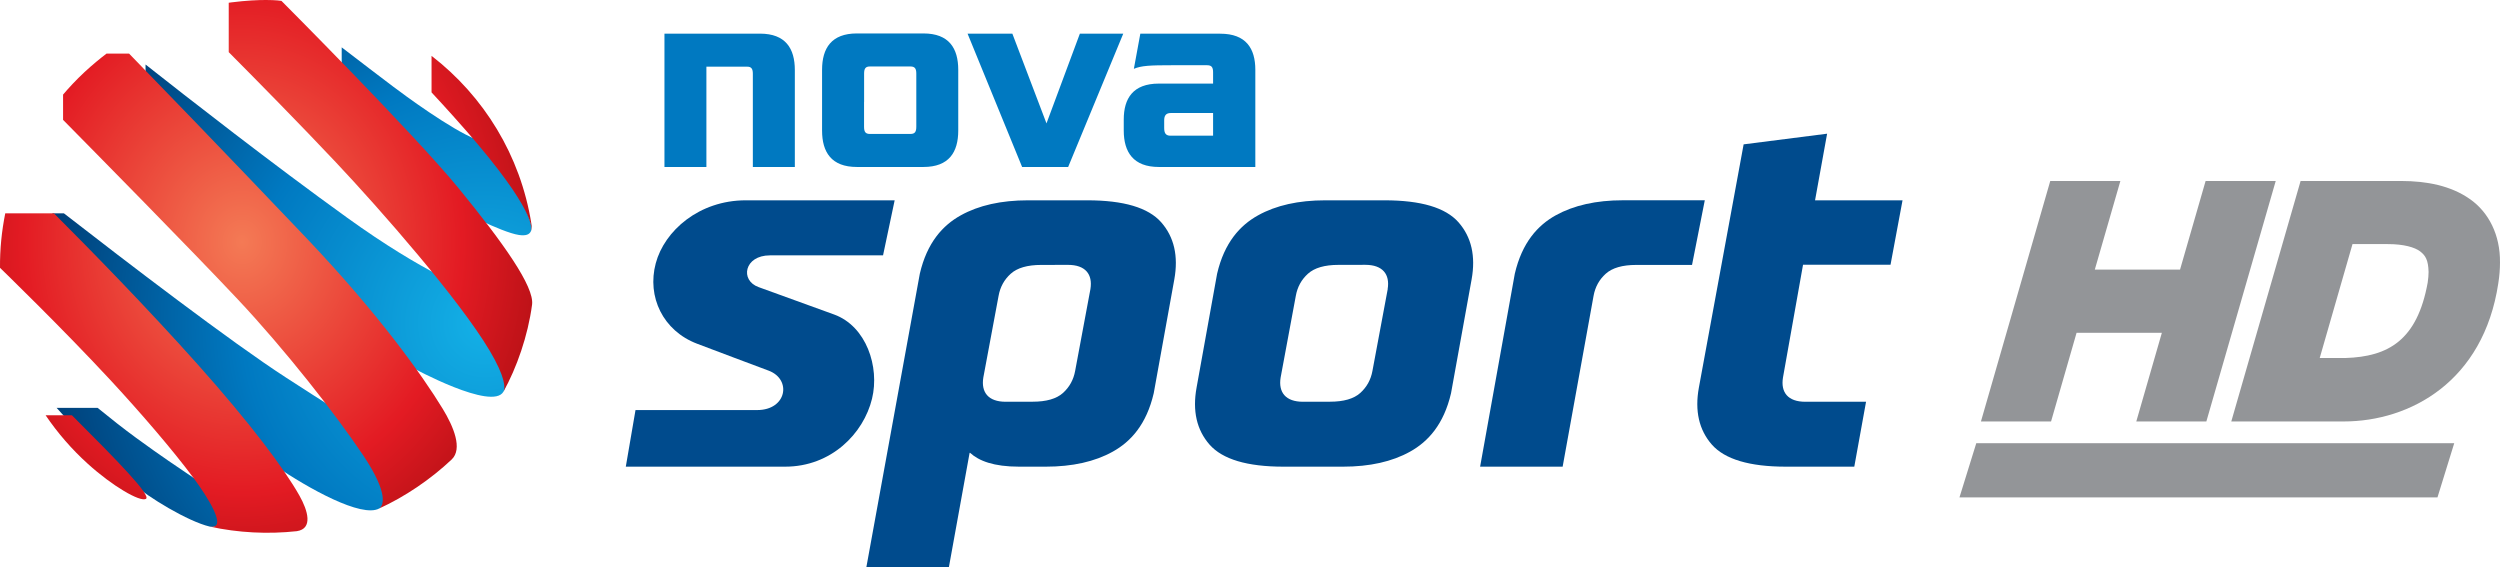 <?xml version="1.0" encoding="UTF-8" standalone="no"?>
<!-- Created with Inkscape (http://www.inkscape.org/) -->
<svg xmlns:rdf="http://www.w3.org/1999/02/22-rdf-syntax-ns#" xmlns="http://www.w3.org/2000/svg" height="136.19" width="600" version="1.1" xmlns:cc="http://creativecommons.org/ns#" xmlns:xlink="http://www.w3.org/1999/xlink" xmlns:dc="http://purl.org/dc/elements/1.1/">
 <defs>
  <radialGradient id="radialGradient4421" gradientUnits="userSpaceOnUse" cy="0" cx="0" gradientTransform="matrix(105.221,0,0,118.876,58.136,58.097)" r="1">
   <stop stop-color="#f47a55" offset="0"/>
   <stop stop-color="#e31b23" offset="0.5"/>
   <stop stop-color="#770102" offset="1"/>
  </radialGradient>
  <radialGradient id="radialGradient4426" gradientUnits="userSpaceOnUse" cy="0" cx="0" gradientTransform="matrix(105.221,0,0,119.66,58.136,58.097)" r="1">
   <stop stop-color="#f47a55" offset="0"/>
   <stop stop-color="#e31b23" offset="0.5"/>
   <stop stop-color="#770102" offset="1"/>
  </radialGradient>
  <radialGradient id="radialGradient4431" gradientUnits="userSpaceOnUse" cy="0" cx="0" gradientTransform="matrix(105.223,0,0,128.386,58.135,58.097)" r="1">
   <stop stop-color="#f47a55" offset="0"/>
   <stop stop-color="#e31b23" offset="0.5"/>
   <stop stop-color="#770102" offset="1"/>
  </radialGradient>
  <radialGradient id="radialGradient4436" gradientUnits="userSpaceOnUse" cy="0" cx="0" gradientTransform="matrix(105.221,0,0,120.413,58.137,58.096)" r="1">
   <stop stop-color="#f47a55" offset="0"/>
   <stop stop-color="#e31b23" offset="0.5"/>
   <stop stop-color="#770102" offset="1"/>
  </radialGradient>
  <radialGradient id="radialGradient4441" gradientUnits="userSpaceOnUse" cy="0" cx="0" gradientTransform="matrix(105.22,0,0,120.362,58.137,58.098)" r="1">
   <stop stop-color="#f47a55" offset="0"/>
   <stop stop-color="#e31b23" offset="0.5"/>
   <stop stop-color="#770102" offset="1"/>
  </radialGradient>
  <radialGradient id="radialGradient4446" gradientUnits="userSpaceOnUse" cy="0" cx="0" gradientTransform="matrix(116.448,0,0,116.448,116.361,77.506)" r="1">
   <stop stop-color="#14b1e7" offset="0"/>
   <stop stop-color="#0079c1" offset="0.5"/>
   <stop stop-color="#003369" offset="1"/>
  </radialGradient>
  <radialGradient id="radialGradient4451" gradientUnits="userSpaceOnUse" cy="0" cx="0" gradientTransform="matrix(116.447,0,0,116.447,116.361,77.507)" r="1">
   <stop stop-color="#14b1e7" offset="0"/>
   <stop stop-color="#0079c1" offset="0.5"/>
   <stop stop-color="#003369" offset="1"/>
  </radialGradient>
  <radialGradient id="radialGradient4456" gradientUnits="userSpaceOnUse" cy="0" cx="0" gradientTransform="matrix(116.474,0,0,116.474,116.409,77.509)" r="1">
   <stop stop-color="#14b1e7" offset="0"/>
   <stop stop-color="#0079c1" offset="0.5"/>
   <stop stop-color="#003369" offset="1"/>
  </radialGradient>
  <radialGradient id="radialGradient4461" gradientUnits="userSpaceOnUse" cy="0" cx="0" gradientTransform="matrix(116.452,0,0,116.452,116.361,77.508)" r="1">
   <stop stop-color="#14b1e7" offset="0"/>
   <stop stop-color="#0079c1" offset="0.5"/>
   <stop stop-color="#003369" offset="1"/>
  </radialGradient>
 </defs>
 <path fill-rule="nonzero" fill="#0079c1" d="m182.4,8.074-22.93,0,0,31.999,10.066,0,0-24.071,9.754,0c1.057-0.012,1.393,0.529,1.393,1.706v22.366h10.078v-23.255c0-5.201-2.234-8.745-8.36-8.745m68.755,21.537-8.192-21.537-10.75,0,13.093,31.999,11.051,0,13.225-31.999-10.414,0-8.012,21.537zm-29.525-21.585-15.976,0c-6.114,0-8.36,3.543-8.36,8.745v14.558c0,5.201,2.246,8.745,8.36,8.745h15.976c6.114,0,8.348-3.543,8.348-8.745v-6.859-7.699c0-5.201-2.234-8.745-8.348-8.745m-1.718,15.603,0,6.799c0,1.189-0.336,1.718-1.393,1.718h-9.754c-1.069,0-1.393-0.529-1.393-1.718v-5.958h0.012v-6.811c0-1.177,0.324-1.706,1.381-1.706h9.754c1.057,0,1.393,0.529,1.393,1.706v5.97zm72.959-15.543-19.195,0-1.55,8.432c1.802-0.769,3.868-0.865,9.261-0.865h8.3c1.129,0,1.453,0.516,1.453,1.706v2.703h-13.021c-6.186,0-8.42,3.555-8.42,8.624v2.643c0,5.189,2.306,8.745,8.42,8.745h23.159v-23.315c0-5.129-2.234-8.672-8.408-8.672m-1.73,24.48-10.222,0c-1.117,0-1.514-0.589-1.514-1.838v-1.838c0-1.105,0.396-1.766,1.585-1.766h10.15v5.441z"/>
 <path fill-rule="nonzero" fill="#004b8d" d="m392.68,63.583c-3.303,0-5.742,0.709-7.303,2.114s-2.534,3.171-2.919,5.297l-7.423,41.008h-19.807l8.324-46.305c1.742-7.483,5.501-11.627,9.838-14.03,4.324-2.39,9.693-3.603,16.108-3.603h19.651l-3.063,15.519h-13.405z"/>
 <path fill-rule="nonzero" fill="#004b8d" d="m433.27,96.421,14.582,0-2.823,15.579-16.42,0c-8.72,0-14.642-1.766-17.753-5.285-3.099-3.531-4.144-8.108-3.123-13.705l10.738-58.365,20.036-2.558-2.895,15.988h20.996l-2.883,15.459h-20.996l-4.817,27.086c-0.577,3.543,1.189,5.802,5.357,5.802"/>
 <path fill-rule="nonzero" fill="#004b8d" d="m350.05,53.36c-3.111-3.531-9.021-5.285-17.753-5.285h-14.246c-6.414,0-11.783,1.201-16.108,3.603-4.336,2.402-8.096,6.534-9.838,14.018l-4.925,27.315c-1.021,5.597,0.024,10.174,3.123,13.705,3.111,3.519,9.021,5.285,17.753,5.285h14.258c6.414,0,11.783-1.201,16.096-3.603,4.336-2.402,8.096-6.534,9.838-14.03l4.937-27.303c1.009-5.597-0.036-10.174-3.135-13.705m-16.997,16.024-3.664,19.615c-0.384,2.126-1.357,3.892-2.919,5.309-1.562,1.405-4,2.102-7.303,2.102l-6.45,0.012c-4.168,0-5.934-2.258-5.369-5.802l3.65-19.627c0.384-2.138,1.357-3.904,2.919-5.309s4-2.114,7.303-2.114l6.45-0.012c4.168,0,5.946,2.258,5.369,5.814"/>
 <path fill-rule="nonzero" fill="#004b8d" d="m278.7,53.36c-3.111-3.531-9.021-5.285-17.753-5.285h-14.246c-6.414,0-11.783,1.201-16.108,3.603-4.336,2.402-8.096,6.534-9.838,14.018l-12.84,70.497h19.807l4.985-27.507,0.108-0.012c2.126,1.946,5.681,3.327,11.783,3.327h6.366c6.414,0,11.783-1.201,16.096-3.603,4.336-2.402,8.096-6.534,9.838-14.03l4.937-27.303c1.009-5.597-0.036-10.174-3.135-13.705m-16.997,16.024-3.664,19.615c-0.384,2.126-1.357,3.892-2.919,5.309-1.562,1.405-4,2.102-7.303,2.102l-6.45,0.012c-4.168,0-5.934-2.258-5.369-5.802l3.664-19.615c0.384-2.138,1.357-3.904,2.919-5.309s4-2.114,7.303-2.114l6.45-0.012c4.168,0,5.946,2.258,5.369,5.814"/>
 <path fill-rule="nonzero" fill="#004b8d" d="m152.52,98.415,29.2,0c7.099,0,8.348-7.339,2.775-9.453-5.958-2.246-10.15-3.784-17.177-6.462-8.204-3.111-12.096-11.267-9.934-19.327,2.09-7.784,10.39-15.099,21.609-15.099h35.723l-2.787,13.213h-27.146c-6.162,0-7.267,6.006-2.703,7.627,5.201,1.862,10.366,3.736,18.114,6.57,7.723,2.811,10.955,12.564,9.093,20.204-2.042,8.396-9.814,16.312-20.84,16.312h-38.257l2.33-13.585z"/>
 <path fill="url(#radialGradient4461)" d="m81.994,15.447c10.522,11.231,24.504,26.45,33.765,37.681,2.619,1.225,6.63,2.955,8.793,3.267,1.754,0.252,2.486-0.156,2.835-0.841,0.18-0.324,0.204-1.081,0.072-1.646-1.333-5.453-7.039-13.753-13.165-20.444-6.09-2.402-17.5-10.834-19.878-12.636-3.351-2.522-7.952-6.042-12.408-9.465v4.084z"/>
 <path fill="url(#radialGradient4456)" d="m34.932,17.405,64.178,70.905s19.051,10.39,21.717,5.694c2.763-4.841-4.132-13.033-15.627-28.011-5.18-2.691-12.648-7.088-21.861-13.73-17.933-12.901-38.401-28.888-48.407-36.78v1.922z"/>
 <path fill="url(#radialGradient4451)" d="m12.518,51.206c15.711,16.372,47.71,50.245,53.668,60.671,7.688,5.237,20.624,12.528,24.864,10.138,2.306-1.297,1.706-8.396-11.447-24.36-2.739-1.754-6.342-4.036-10.943-7.027-13.236-8.557-38.533-27.944-53.319-39.427h-2.823z"/>
 <path fill="url(#radialGradient4446)" d="m13.587,97.883c4.372,4.925,10.342,10.991,18.378,18.246,3.447,3.111,13.129,9.021,18.402,10.258,3.591,0.673,2.751-3.688-3.327-11.303-4.396-2.979-8.348-5.597-14.366-9.994-3.147-2.306-6.27-4.769-9.249-7.207h-9.838z"/>
 <path fill="url(#radialGradient4441)" d="m10.945,99.661c2.895,4.276,6.306,8.192,10.102,11.627,6.006,5.441,12.516,9.189,13.958,8.456,1.417-0.745-6.823-9.165-17.633-19.963-0.048-0.036-0.084-0.084-0.132-0.12h-6.294z"/>
 <path fill="url(#radialGradient4436)" d="m1.263,51.194c-0.853,4.228-1.297,8.6-1.261,13.081,0,0,15.147,14.666,26.774,27.243,6.979,7.555,14.63,16.408,19.663,23.183,3.459,4.66,8.348,12.384,3.928,11.687,6.811,1.489,13.946,1.85,20.876,1.093,3.916-0.601,2.667-4.901,0.625-8.528-3.652-6.47-11.615-17.13-24.456-31.529-12.156-13.621-25.741-27.495-34.473-36.227h-11.675z"/>
 <path fill="url(#radialGradient4431)" d="m103.57,22.174c1.682,1.814,3.399,3.676,5.105,5.585,18.75,20.816,19.255,26.642,18.714,27.795,0.108-0.216,0.312-0.733,0.132-1.91-2.61-16.36-11.41-30.558-23.95-40.239v8.768z"/>
 <path fill="url(#radialGradient4426)" d="m55.58,0.565c-0.228,0.036-0.456,0.06-0.685,0.096v11.856c7.159,7.195,17.105,17.309,25.669,26.39,10.847,11.519,29.705,33.032,36.96,45.26,3.784,6.378,3.784,8.973,3.303,9.838,3.171-5.706,5.886-13.417,6.871-20.888,0.57-4.302-6.85-14.752-17.62-27.929-10.779-13.153-42.526-44.972-42.526-44.972s-1.213-0.216-3.736-0.216c-1.946,0-4.66,0.12-8.228,0.565"/>
 <path fill="url(#radialGradient4421)" d="m25.563,12.865c-1.465,1.117-3.315,2.619-5.261,4.42-2.078,1.934-3.844,3.856-5.165,5.417v6.066c7.808,7.916,30.786,31.218,41.861,43.002,11.327,12.036,23.675,27.783,30.185,37.537,6.306,9.441,4.709,12.072,3.868,12.708,6.054-2.763,12.264-6.931,17.357-11.747,2.667-2.546,0.468-7.844-2.15-12.144-4.9-8.05-15.389-22.777-32.758-41.034-21.261-22.33-36.948-38.498-42.522-44.227h-5.417z"/>
 <path fill-rule="nonzero" fill="#939598" d="m498.38,79.866,20.468,0-6.138,21.285,16.816,0,16.648-57.716-16.828,0-6.138,21.273-20.456,0,6.138-21.273-16.828,0-16.636,57.716,16.828,0,6.126-21.285zm94.352-32.119c-4.528-3.171-10.27-4.3-16.456-4.312h-24.132l-16.636,57.716h26.354,0.613c16,0,33.573-9.621,37.116-33.152,0.276-1.742,0.408-3.375,0.408-4.961,0.084-6.618-2.691-12.12-7.267-15.291m-10.09,20.096c-2.51,13.789-9.405,17.753-19.735,18.078h-6.174l7.868-27.339h8.408c3.892-0.012,6.534,0.769,7.832,1.754,1.261,0.985,1.946,2.042,2.018,4.925,0,0.745-0.072,1.61-0.216,2.583m-112.37,51.53,114.72,0,4.024-13.009-114.71,0-4.036,13.009z"/>
</svg>
